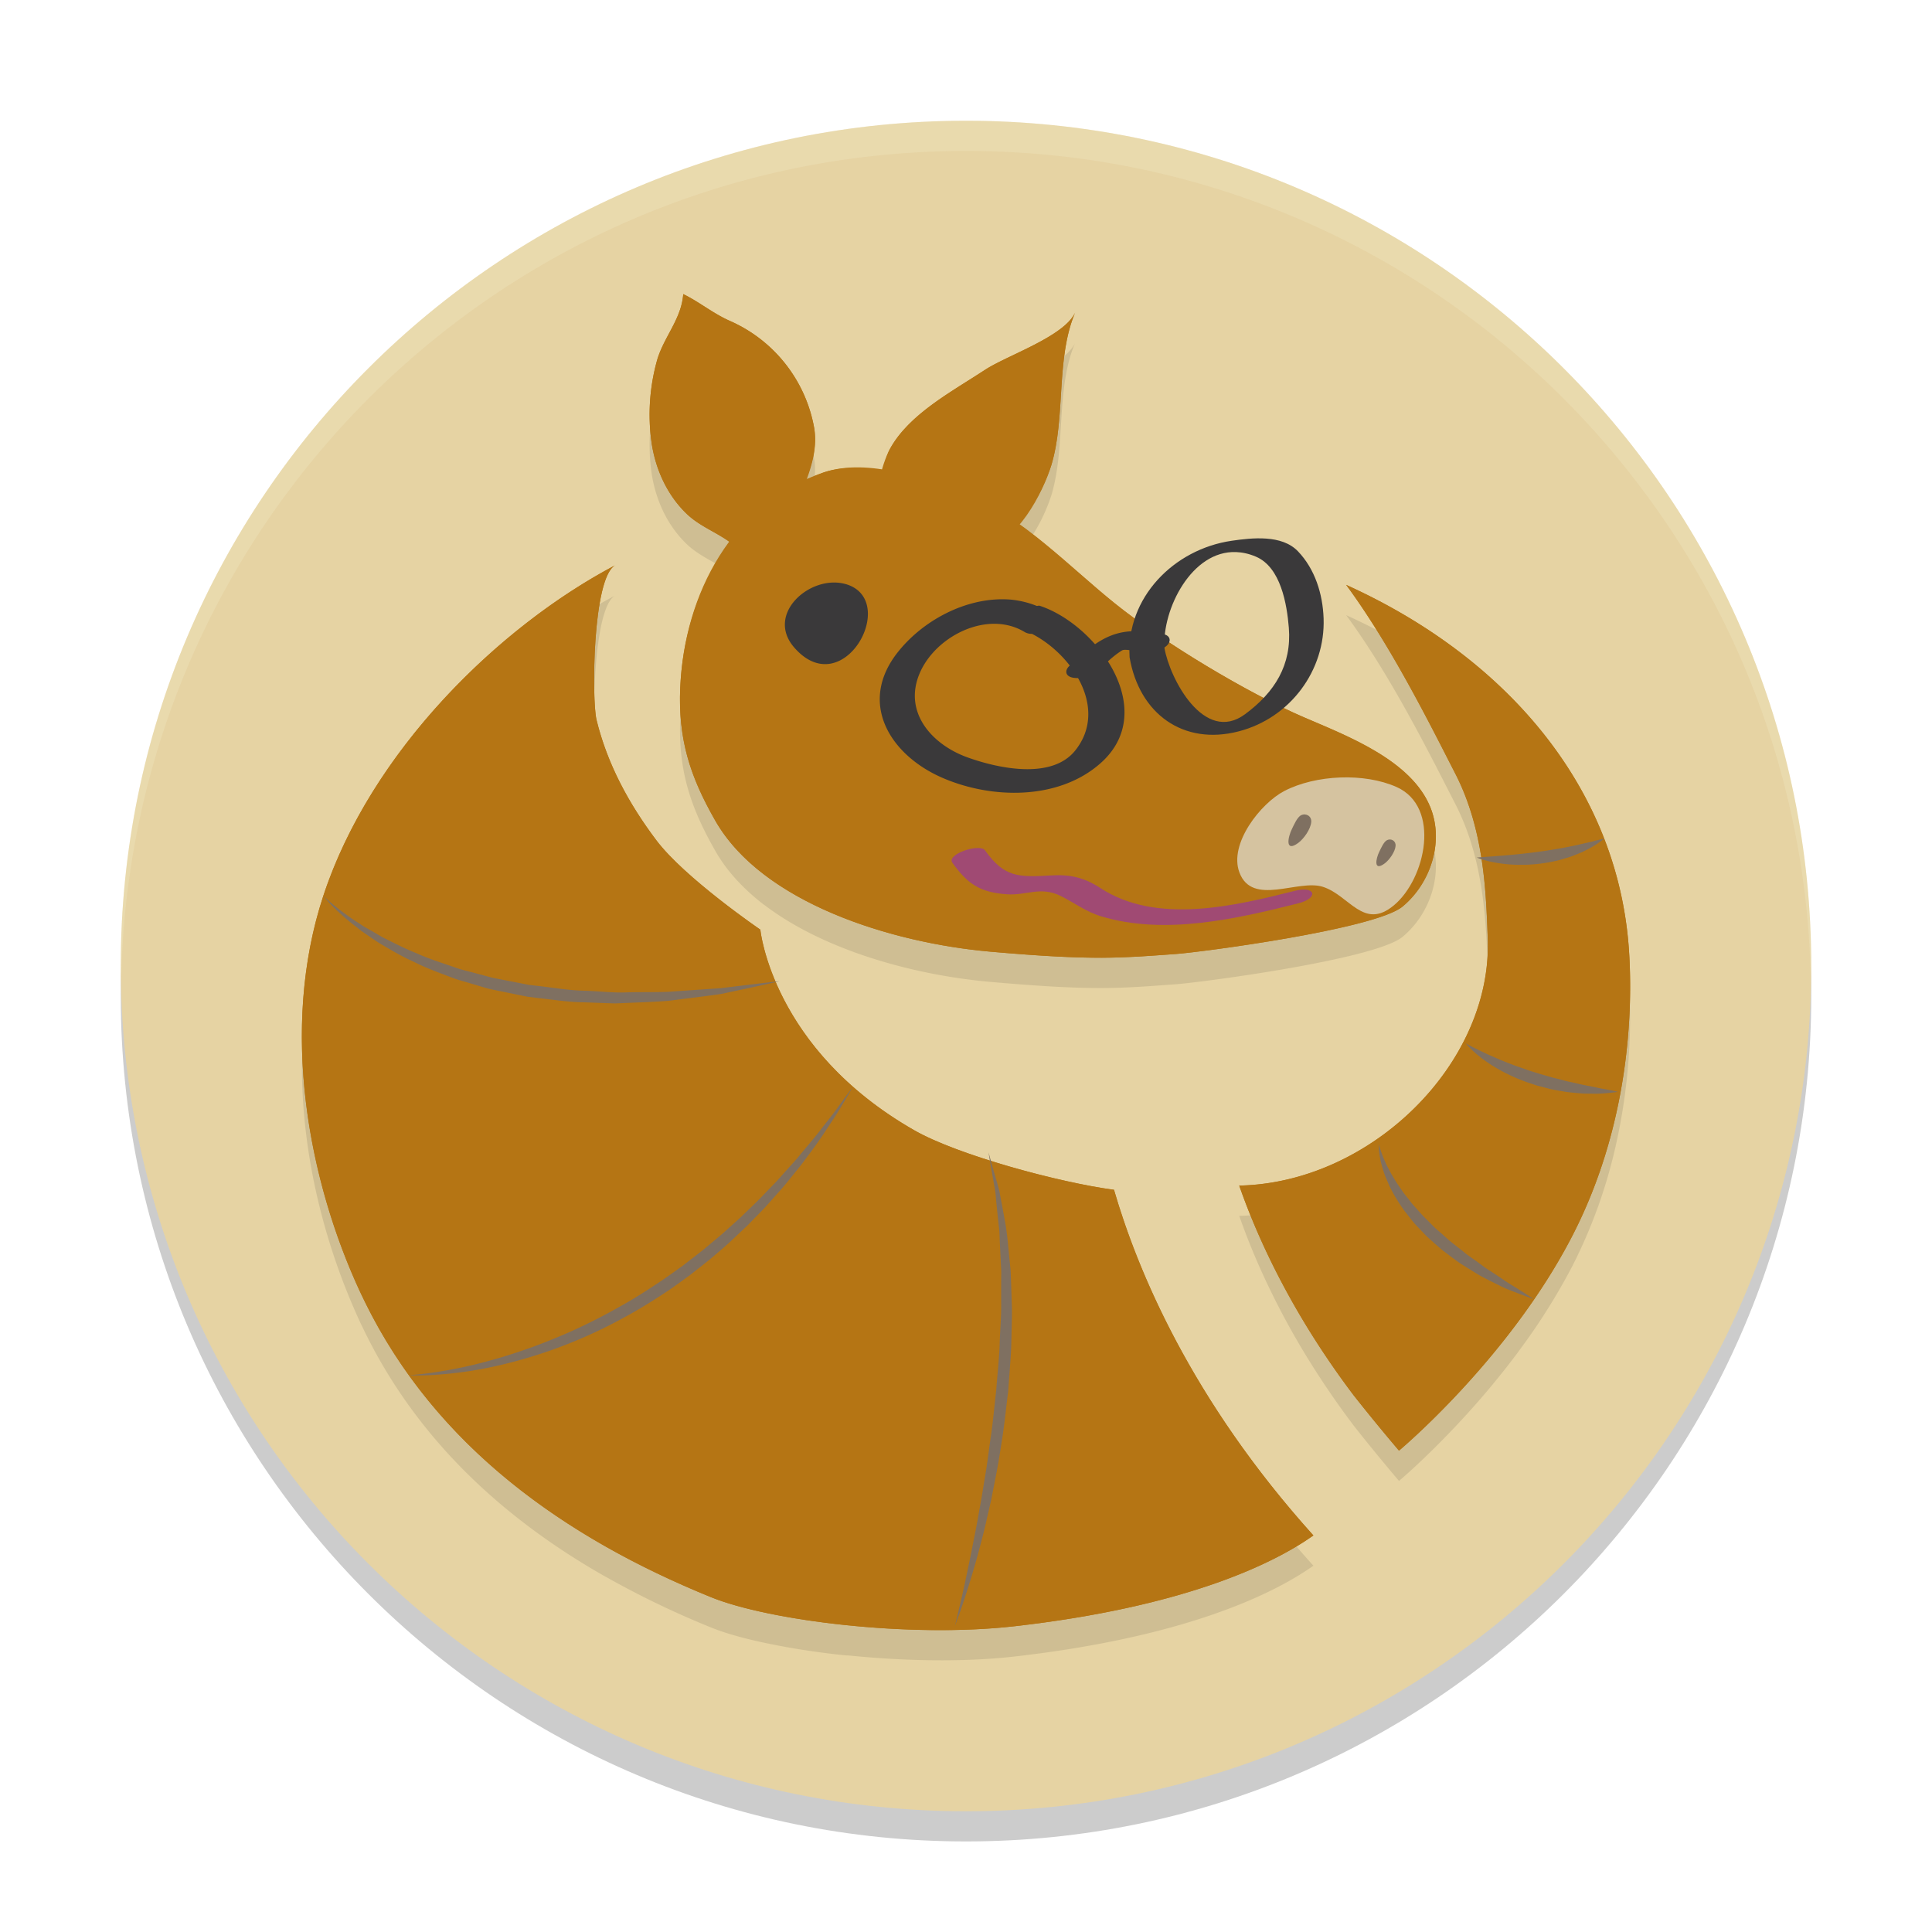 <svg xmlns="http://www.w3.org/2000/svg" width="64" height="64">
    <path d="M60 33c0 15.464-12.536 28-28 28S4 48.464 4 33 16.536 5 32 5s28 12.536 28 28" opacity=".2"/>
    <path d="M60 32c0 15.464-12.536 28-28 28S4 47.464 4 32 16.536 4 32 4s28 12.536 28 28" fill="#E6D3A3"/>
    <path d="M22.633 10.745c-.014.203-.06.392-.125.574a4.311 4.311 0 0 1-.238.528l-.004.004c-.18.345-.379.682-.493 1.062a6.665 6.665 0 0 0-.187 2.77c.066.437.197.87.39 1.27.194.398.452.765.774 1.073.425.406.958.597 1.422.934v.004a7.5 7.5 0 0 0-.652 1.047l-.024.043a8.35 8.35 0 0 0-.5 1.207c-.116.36-.213.726-.285 1.101-.008.043-.024.083-.031.125-.075.421-.126.845-.145 1.274-.02.434-.009.836.031 1.219v.004c.122 1.147.508 2.114 1.13 3.203.193.34.43.66.702.957.272.296.577.573.91.828h.005c2.008 1.535 5.021 2.337 7.488 2.554 1.73.153 2.82.206 3.7.204.876-.003 1.549-.061 2.448-.125.823-.059 6.598-.818 7.512-1.57.922-.762 1.383-2.134.926-3.278-.629-1.573-2.762-2.376-4.2-2.996-1.862-.805-4.638-2.467-6.253-3.766-.997-.8-2.062-1.825-3.192-2.629l.004-.004a5.938 5.938 0 0 0 1.082-1.953c.482-1.603.14-3.52.785-5.047-.046.1-.118.195-.207.29-.266.282-.696.541-1.152.777-.609.313-1.263.586-1.629.828-1.07.705-2.515 1.46-3.148 2.625-.094.17-.16.447-.235.703h-.004c-.676-.105-1.347-.134-1.945.066-.212.071-.4.172-.598.262.004-.01.004-.021.008-.031.205-.559.37-1.122.262-1.73a4.747 4.747 0 0 0-.957-2.106 4.752 4.752 0 0 0-1.817-1.406c-.568-.249-1.026-.638-1.558-.895zm-2.25 8.98c-3.859 2.033-8.094 6.165-9.672 10.954-.548 1.66-.75 3.404-.703 5.129.031 1.15.174 2.293.402 3.394a21.375 21.375 0 0 0 1.512 4.582c.054.117.112.233.168.348.294.6.617 1.17.969 1.715 1.055 1.637 2.358 3.037 3.836 4.238.984.8 2.042 1.51 3.16 2.144h.004a29.906 29.906 0 0 0 3.496 1.684c.476.194 1.124.374 1.883.531h.004c.757.158 1.625.294 2.542.39h.004c.05.006.106.004.157.009 1.797.18 3.764.225 5.465.031 5.506-.627 8.488-2.008 9.898-3.008a33.728 33.728 0 0 1-2.629-3.305v-.003a30.698 30.698 0 0 1-1.898-3.098c-1.049-1.967-1.69-3.706-2.078-5.043a19.23 19.23 0 0 1-1.598-.293c-1.186-.264-2.539-.646-3.63-1.055a9.925 9.925 0 0 1-1.382-.62 12.564 12.564 0 0 1-1.578-1.06 10.97 10.97 0 0 1-1.21-1.117c-.35-.374-.65-.75-.903-1.113a9.007 9.007 0 0 1-1.043-1.969 7.648 7.648 0 0 1-.239-.73c-.11-.413-.132-.66-.132-.66s-1.41-.967-2.512-1.977c-.367-.336-.702-.675-.938-.988a14.01 14.01 0 0 1-.64-.926c-.2-.314-.383-.635-.551-.965v-.004a9.295 9.295 0 0 1-.785-2.09c-.16-.654-.14-4.723.621-5.125zm24.21.653c1.496 2.027 2.815 4.693 3.614 6.25.957 1.863 1.02 3.93 1.078 5.453.06 1.559-.47 3.09-1.387 4.398-1.527 2.18-4.125 3.743-6.847 3.797.158.451.347.943.574 1.47a25.616 25.616 0 0 0 1.86 3.515c.4.635.85 1.291 1.355 1.96a65.968 65.968 0 0 0 1.504 1.837s.912-.764 2.086-2.036a27.419 27.419 0 0 0 1.875-2.253v-.004a20.733 20.733 0 0 0 1.785-2.832 16.916 16.916 0 0 0 1.457-4.086 19.345 19.345 0 0 0 .418-5.324c-.345-5.362-3.995-9.715-9.371-12.145z" opacity=".1"/>
    <path d="M53.964 31.52c-.345-5.362-3.993-9.714-9.369-12.144 1.496 2.027 2.814 4.693 3.613 6.25.957 1.863 1.017 3.93 1.075 5.452.16 4.157-3.877 8.11-8.232 8.197.631 1.803 1.767 4.266 3.788 6.943a66.28 66.28 0 0 0 1.504 1.835s3.648-3.045 5.747-7.124c1.894-3.683 1.999-7.466 1.874-9.409" fill="#B57514"/>
    <path d="M22.633 9.742c-.057.814-.632 1.408-.86 2.168a6.665 6.665 0 0 0-.187 2.77c.132.875.52 1.726 1.164 2.343.425.406.958.598 1.422.934-1.003 1.349-1.558 3.054-1.637 4.8-.078 1.74.33 2.974 1.16 4.427 1.554 2.72 5.817 4.05 9.106 4.34 3.462.305 4.346.206 6.148.078.823-.059 6.598-.818 7.512-1.57.922-.762 1.383-2.134.926-3.278-.629-1.573-2.762-2.376-4.2-2.996-1.862-.805-4.638-2.467-6.253-3.766-.997-.8-2.062-1.825-3.192-2.629a5.932 5.932 0 0 0 1.086-1.957c.481-1.603.14-3.52.785-5.047-.373.798-2.255 1.412-2.988 1.895-1.07.706-2.515 1.46-3.148 2.625-.094.17-.16.447-.235.703-.677-.105-1.35-.134-1.949.066-.212.071-.4.172-.598.262.21-.568.38-1.142.27-1.762a4.793 4.793 0 0 0-2.774-3.511c-.568-.249-1.026-.638-1.558-.895zm-2.25 8.98c-3.859 2.033-8.094 6.165-9.672 10.954-1.46 4.429-.482 9.454 1.21 13.105.055.117.113.233.169.348 2.351 4.797 6.634 7.818 11.465 9.781 1.907.775 6.557 1.36 10.054.961 5.507-.627 8.489-2.008 9.899-3.008-4.046-4.49-5.83-8.774-6.606-11.449-1.819-.241-5.172-1.15-6.609-1.969-4.723-2.694-5.105-6.648-5.105-6.648s-2.51-1.714-3.45-2.965c-.904-1.202-1.617-2.514-1.976-3.984-.16-.655-.14-4.724.62-5.125zm24.21.653c1.496 2.027 2.815 4.693 3.614 6.25.957 1.863 1.02 3.93 1.078 5.453.16 4.157-3.879 8.108-8.234 8.195.63 1.804 1.768 4.269 3.789 6.946a65.973 65.973 0 0 0 1.504 1.836s3.647-3.046 5.746-7.125c1.895-3.683 2-7.468 1.875-9.41-.345-5.362-3.995-9.715-9.371-12.145z" fill="#B57514"/>
    <path d="M45.677 37.901s.005.03.02.083a4.291 4.291 0 0 0 .216.564c.026.065.067.13.102.2.037.07.073.143.12.216.046.074.09.152.14.23l.163.236c.052.084.12.16.183.242.067.08.124.167.197.247.145.16.286.33.45.486l.24.242c.083.08.173.152.259.228l.256.23.27.212c.09.07.178.14.264.211.088.068.18.13.268.193.18.122.342.258.512.363.169.107.326.213.471.312.144.1.283.182.405.257l.314.198c.174.112.272.18.272.18s-.112-.038-.306-.11l-.35-.133c-.135-.052-.288-.11-.446-.192-.16-.078-.333-.163-.515-.258-.183-.09-.363-.21-.554-.326-.094-.06-.193-.118-.288-.183a10.286 10.286 0 0 1-.282-.207l-.284-.214-.272-.236c-.088-.082-.18-.159-.265-.243l-.247-.259c-.17-.165-.303-.36-.447-.534a5.668 5.668 0 0 1-.499-.812c-.041-.089-.077-.177-.113-.26-.074-.164-.12-.325-.16-.465a2.807 2.807 0 0 1-.076-.37 1.796 1.796 0 0 1-.02-.243c0-.056.002-.085.002-.085M48.555 34.56s.074.043.205.112c.131.067.319.16.545.265l.368.16c.131.055.27.11.415.164.142.06.296.104.448.161.152.056.31.1.467.15l.473.136c.158.034.312.08.462.117.152.03.298.065.437.097.14.032.273.053.396.08.123.023.235.053.337.068.1.016.188.035.261.049.146.03.23.05.23.05s-.084.013-.233.029c-.148.014-.362.04-.618.032-.128-.003-.268.002-.414-.013-.146-.013-.302-.026-.46-.047-.159-.029-.324-.053-.49-.088l-.496-.129c-.163-.057-.327-.107-.484-.17a5.328 5.328 0 0 1-.456-.201c-.146-.067-.281-.146-.409-.221-.128-.073-.243-.154-.348-.227-.21-.15-.37-.294-.478-.399a2.15 2.15 0 0 1-.158-.174M48.918 28.407l.678-.05.323-.026.358-.033c.248-.028.51-.054.771-.094.131-.015.26-.038.389-.059a14.013 14.013 0 0 0 1.042-.207l.269-.061c.078-.023.149-.04.207-.054.116-.028.186-.04.186-.04s-.054.042-.153.112a2.805 2.805 0 0 1-.43.258l-.146.074c-.052.02-.105.043-.16.065-.111.044-.228.094-.353.127-.125.036-.254.08-.388.105a4.23 4.23 0 0 1-.408.074c-.137.021-.275.033-.412.041-.136.013-.27.006-.4.009a4.69 4.69 0 0 1-.705-.064c-.41-.065-.668-.178-.668-.178" fill="#7F7061"/>
    <path d="M32.607 18.078c1.055-.022 1.954-1.782 2.22-2.67.482-1.604.141-3.522.787-5.05-.374.798-2.255 1.413-2.988 1.896-1.07.706-2.515 1.46-3.149 2.625-.274.504-.527 1.578-.394 2.024" fill="#B57514"/>
    <path d="M22.535 22.76c.138-3.09 1.717-6.095 4.758-7.112 1.475-.494 3.377.221 4.761.75 1.775.68 3.4 2.404 4.881 3.593 1.615 1.299 4.39 2.964 6.253 3.768 1.438.621 3.57 1.421 4.198 2.994.457 1.145-.004 2.517-.926 3.278-.914.752-6.686 1.513-7.509 1.572-1.802.128-2.687.227-6.15-.078-3.289-.29-7.554-1.62-9.107-4.34-.83-1.453-1.237-2.687-1.16-4.425" fill="#B57514"/>
    <path d="M46.17 29.994c1.066-.886 1.566-3.262.096-3.922-1.07-.48-2.683-.409-3.724.132-.77.4-1.844 1.74-1.485 2.697.426 1.136 1.941.215 2.761.475.88.278 1.35 1.45 2.351.618" fill="#D5C3A0"/>
    <path d="M27.955 19.334c-1.15-.274-2.602 1.02-1.643 2.118 1.612 1.847 3.47-1.519 1.753-2.088a1.147 1.147 0 0 0-.11-.03" fill="#3A393A"/>
    <path d="M26.078 18.21c-.04-1.404 1.146-2.62.888-4.063a4.795 4.795 0 0 0-2.775-3.512c-.569-.248-1.026-.635-1.558-.892-.057.814-.63 1.405-.859 2.165a6.68 6.68 0 0 0-.187 2.773c.132.875.517 1.725 1.162 2.343.438.419.997.604 1.47.961.34.258.648.641.894.978" fill="#B57514"/>
    <path d="M32.97 19.859c-1.24.08-2.474.79-3.231 1.748-1.33 1.682-.253 3.4 1.463 4.152 1.64.718 3.863.757 5.256-.478 1.965-1.743-.114-4.59-2.022-5.216-.027-.008-.064.01-.094.006a3.136 3.136 0 0 0-.843-.207 3.492 3.492 0 0 0-.53-.005zm.002.805c.342.006.679.093.983.28a.47.47 0 0 0 .231.053c1.356.699 2.527 2.491 1.434 3.862-.786.986-2.577.588-3.569.231-1.186-.426-2.14-1.5-1.582-2.796.403-.933 1.478-1.646 2.503-1.63z" fill="#3A393A"/>
    <path d="M38.531 21.006c-.527-.095-1.057-.164-1.579-.003-.606.187-1.063.632-1.521 1.05-.176.16-.136.349.106.395.265.051.614-.035.816-.218.259-.236.514-.498.814-.683.11-.067.505.046.654.073a1.04 1.04 0 0 0 .816-.219c.18-.156.133-.353-.106-.395" fill="#3A393A"/>
    <path d="M41.953 17.842c-.398-.03-.813.022-1.155.072-1.915.28-3.497 1.886-3.379 3.86.32 1.87 1.776 2.929 3.612 2.454 1.713-.443 2.877-2.024 2.815-3.746-.029-.808-.285-1.629-.849-2.219-.268-.28-.647-.392-1.044-.421zm-1.005.446c.21.008.43.055.658.153.822.351 1.025 1.577 1.088 2.35.1 1.238-.468 2.142-1.45 2.868-1.356 1.002-2.497-1.183-2.67-2.194-.077-1.287.902-3.235 2.374-3.177z" fill="#3A393A"/>
    <path d="M31.547 28.577c.5.7.91.986 1.817 1.048.63.044 1.106-.274 1.767.052.48.238.833.524 1.358.681 2.094.629 4.47.083 6.523-.435.682-.173.567-.586-.111-.415-2.005.506-4.587 1.128-6.45-.091-.522-.342-1.002-.456-1.62-.418-1.115.068-1.567.057-2.201-.83-.173-.242-1.284.127-1.083.408" fill="#A04A73"/>
    <path d="M43.007 27.922c.185-.137.412-.457.43-.694.015-.19-.168-.3-.332-.225-.135.063-.247.336-.31.462-.132.264-.236.788.212.457M45.868 28.603c.156-.115.348-.385.363-.584.012-.16-.142-.254-.28-.19-.114.053-.208.282-.262.389-.111.222-.198.664.179.385" fill="#7F7061"/>
    <path d="M36.904 39.413c-1.819-.24-5.176-1.148-6.612-1.968-4.723-2.694-5.105-6.65-5.105-6.65s-2.507-1.714-3.447-2.965c-.905-1.202-1.62-2.513-1.98-3.983-.16-.655-.138-4.722.624-5.123-3.859 2.033-8.095 6.162-9.673 10.95-1.46 4.43-.48 9.456 1.213 13.107.054.117.11.233.165.348 2.352 4.796 6.637 7.817 11.467 9.78 1.907.775 6.556 1.36 10.054.962 5.506-.627 8.488-2.007 9.898-3.007-4.046-4.49-5.828-8.776-6.604-11.45" fill="#B57514"/>
    <path d="M10.71 29.674s.044.046.132.123c.084.081.22.186.388.324.174.13.384.29.64.45l.195.128.216.122c.148.082.297.178.462.263.333.164.688.35 1.084.505.385.178.815.306 1.25.46.216.08.448.126.677.191l.346.092c.116.032.232.065.353.085l.719.14.362.07.368.043c.49.057.977.14 1.465.149.486.015.963.077 1.428.053.464-.011.914 0 1.34-.017l1.199-.083.534-.037.48-.058.78-.095c.434-.052.684-.076.684-.076s-.243.059-.67.152a1719.887 1719.887 0 0 1-1.248.267c-.17.029-.348.048-.534.074l-1.206.153c-.43.036-.885.05-1.356.07-.118.006-.237.01-.356.015-.12.006-.24-.005-.362-.007l-.736-.027c-.497-.004-.996-.084-1.497-.139l-.376-.047-.37-.075-.735-.15c-.244-.045-.478-.131-.712-.195-.232-.074-.468-.127-.688-.215-.443-.168-.874-.323-1.26-.522-.398-.175-.75-.39-1.076-.579-.162-.097-.31-.203-.452-.3l-.207-.142-.186-.148c-.245-.185-.443-.365-.605-.512a5.27 5.27 0 0 1-.354-.367c-.078-.087-.115-.137-.115-.137M13.542 45.553s.286-.012.778-.081a15.182 15.182 0 0 0 2.01-.43c.408-.112.846-.255 1.303-.418a20.72 20.72 0 0 0 1.412-.578c.48-.223.968-.468 1.45-.743.487-.266.963-.572 1.43-.886.234-.158.461-.325.69-.487l.663-.514.634-.53.6-.539.561-.542c.18-.18.352-.363.521-.537.173-.172.324-.355.479-.524.152-.17.305-.332.437-.498.27-.328.528-.623.736-.9.213-.273.403-.509.545-.714.292-.403.464-.632.464-.632s-.143.247-.4.676c-.126.216-.297.467-.489.758-.187.294-.42.61-.677.955-.125.175-.269.347-.414.528-.147.179-.293.369-.46.55-.165.184-.33.376-.506.566l-.554.568c-.196.184-.396.372-.597.563-.206.186-.421.366-.637.55-.22.178-.446.352-.67.53-.234.166-.464.34-.702.502-.48.317-.968.625-1.467.893a16.076 16.076 0 0 1-4.298 1.624c-.841.188-1.558.254-2.056.286-.25.016-.447.012-.58.011l-.206-.007M31.633 53.857l.16-.665c.104-.422.23-1.03.381-1.759.07-.366.154-.76.227-1.18l.116-.644.11-.675c.082-.456.132-.934.206-1.415.067-.482.112-.975.168-1.466.037-.492.09-.984.113-1.47.01-.485.06-.963.051-1.426v-.682l.003-.33c-.002-.11-.01-.216-.015-.322l-.03-.618c-.011-.2-.008-.394-.035-.577a52.91 52.91 0 0 1-.103-1.008c-.01-.151-.04-.29-.062-.418l-.063-.354a35.335 35.335 0 0 1-.113-.675 32.27 32.27 0 0 0 .284 1.007c.034.128.077.264.1.415.057.298.121.636.185 1.007.061.37.089.776.134 1.203.01.108.023.216.03.326l.013.335.022.69c.012.235.007.474 0 .715l-.017.732c-.02.492-.068.99-.101 1.489-.062.496-.112.993-.185 1.48-.075.486-.148.964-.242 1.423-.045.23-.09.455-.132.676l-.148.643c-.09.42-.2.81-.294 1.172a30.948 30.948 0 0 1-.53 1.727c-.067.207-.13.367-.17.477l-.063.167" fill="#7F7061"/>
    <path d="M32 4C16.536 4 4 16.536 4 32c0 .113.011.224.018.336C4.37 17.18 16.758 5 32 5c15.242 0 27.629 12.18 27.982 27.336.007-.112.018-.223.018-.336C60 16.536 47.464 4 32 4z" opacity=".2" fill="#F9F5D7"/>
</svg>
